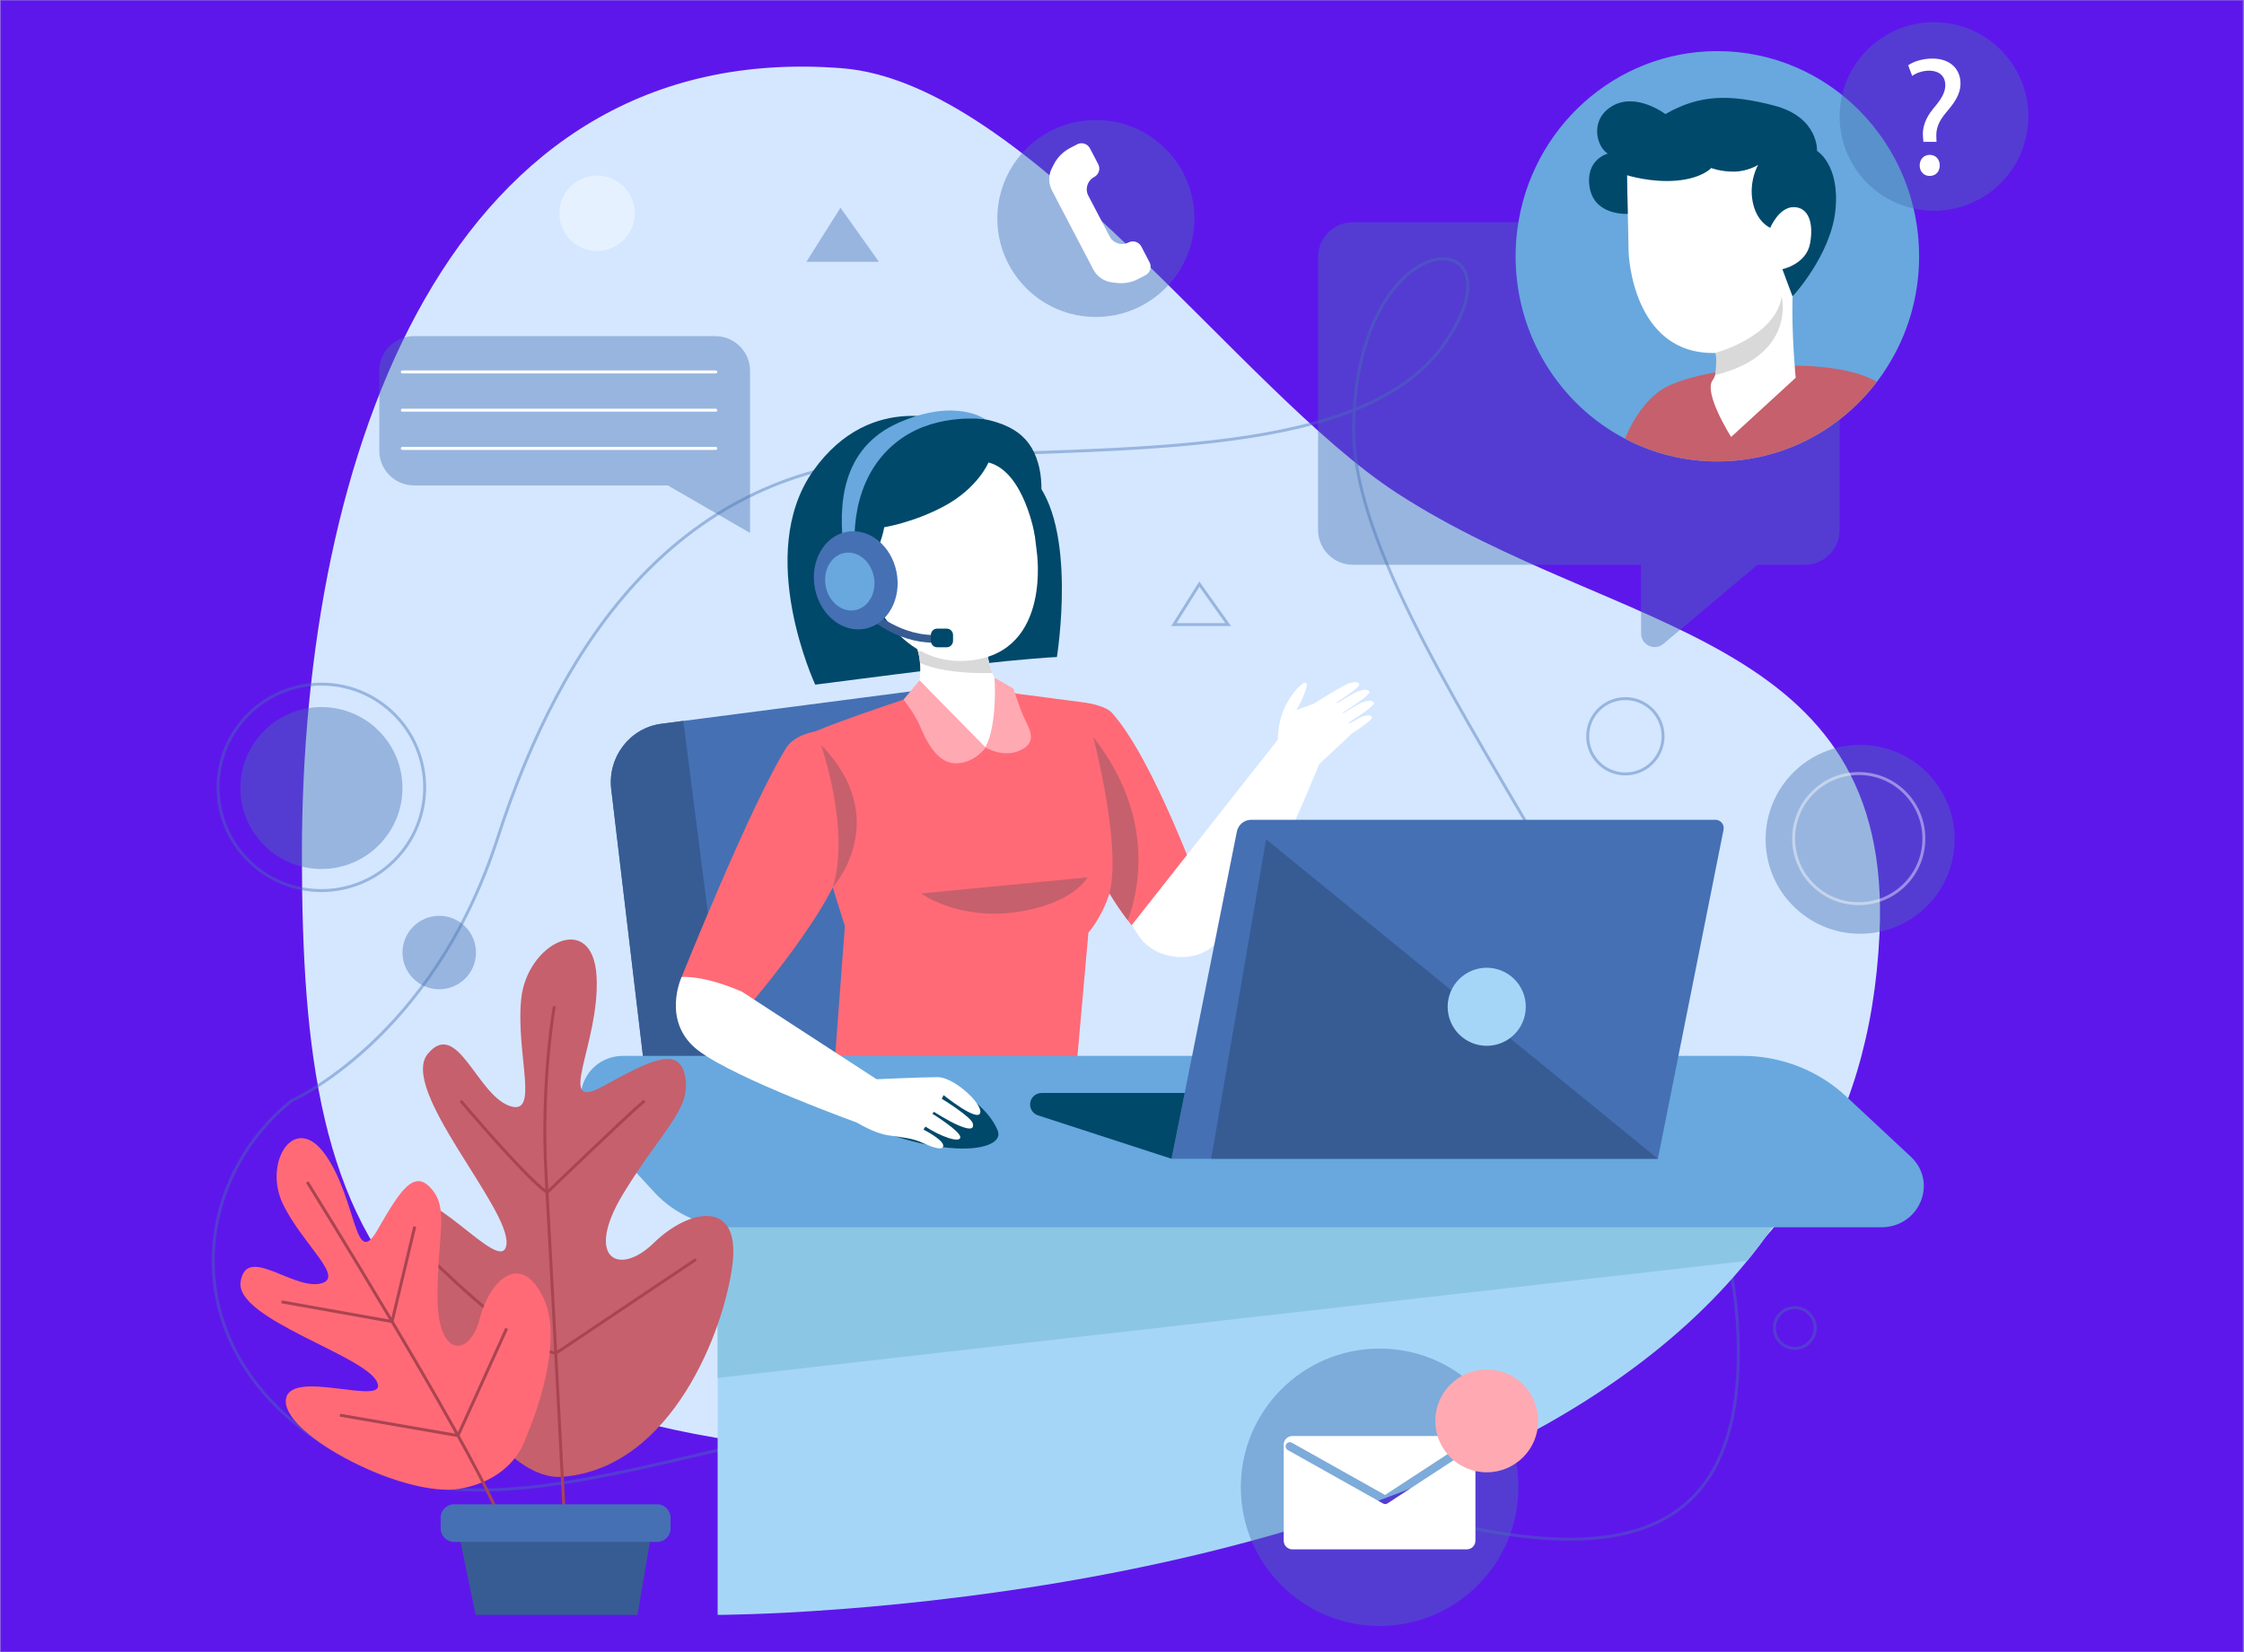 <svg xmlns="http://www.w3.org/2000/svg" xmlns:xlink="http://www.w3.org/1999/xlink" width="516" zoomAndPan="magnify" viewBox="0 0 386.88 285" height="380" preserveAspectRatio="xMidYMid meet" version="1.0"><rect x="0" y="0" width="386.88" height="285" fill="#333333" stroke="none"/><defs><clipPath id="29f4a2e4ce"><path d="M 0 0.043 L 386.762 0.043 L 386.762 284.953 L 0 284.953 Z M 0 0.043 " clip-rule="nonzero"/></clipPath><clipPath id="9c1df7b3a5"><path d="M 36.352 37 L 308 37 L 308 273 L 36.352 273 Z M 36.352 37 " clip-rule="nonzero"/></clipPath><clipPath id="610eb12e43"><path d="M 36.352 110 L 81 110 L 81 161 L 36.352 161 Z M 36.352 110 " clip-rule="nonzero"/></clipPath><clipPath id="33e48cdaf9"><path d="M 317 3.828 L 349.75 3.828 L 349.75 37 L 317 37 Z M 317 3.828 " clip-rule="nonzero"/></clipPath><clipPath id="63a15a87df"><path d="M 213 232 L 262 232 L 262 280.492 L 213 280.492 Z M 213 232 " clip-rule="nonzero"/></clipPath></defs><g clip-path="url(#29f4a2e4ce)"><path fill="#ffffff" d="M 0 0.043 L 386.879 0.043 L 386.879 284.957 L 0 284.957 Z M 0 0.043 " fill-opacity="1" fill-rule="nonzero"/><path fill="#5e17eb" d="M 0 0.043 L 386.879 0.043 L 386.879 284.957 L 0 284.957 Z M 0 0.043 " fill-opacity="1" fill-rule="nonzero"/></g><path fill="#d4e7ff" d="M 324.082 161.082 C 320.879 230.281 259.297 249.984 182.59 251.461 C 65.617 253.719 52.004 216.57 52.004 147.297 C 52.004 78.02 77.504 6.496 145.113 11.766 C 177.234 14.27 213.695 67.492 240.992 85.152 C 278.707 109.551 326.492 109.098 324.082 161.082 Z M 324.082 161.082 " fill-opacity="1" fill-rule="nonzero"/><g clip-path="url(#9c1df7b3a5)"><path stroke-linecap="butt" transform="matrix(0.51, 0, 0, 0.51, 36.351, 3.83)" fill="none" stroke-linejoin="miter" d="M 27.147 364.84 C 27.147 364.84 74.878 344.017 96.82 276.147 C 118.768 208.261 158.541 151.104 233.931 147.27 C 309.305 143.428 390.84 148.15 417.786 107.699 C 444.717 67.247 387.151 66.321 386.34 137.299 C 385.536 208.276 509.591 338.446 516.081 439.521 C 522.563 540.596 438.801 520.539 334.736 479.904 C 230.67 439.276 122.028 519.674 54.322 489.607 C -13.391 459.517 -10.46 395.213 27.147 364.84 Z M 27.147 364.84 " stroke="#4570b4" stroke-width="1" stroke-opacity="0.42" stroke-miterlimit="10"/></g><path fill="#4570b4" d="M 55.379 149.91 C 63.094 149.91 69.348 143.656 69.348 135.941 C 69.348 128.23 63.094 121.977 55.379 121.977 C 47.66 121.977 41.406 128.23 41.406 135.941 C 41.406 143.656 47.66 149.91 55.379 149.91 Z M 55.379 149.91 " fill-opacity="0.42" fill-rule="nonzero"/><g clip-path="url(#610eb12e43)"><path stroke-linecap="butt" transform="matrix(0.51, 0, 0, 0.51, 36.351, 3.83)" fill="none" stroke-linejoin="miter" d="M 61.975 283.508 C 75.621 269.872 75.621 247.763 61.975 234.126 C 48.338 220.49 26.213 220.49 12.575 234.126 C -1.07 247.763 -1.07 269.872 12.575 283.508 C 26.213 297.145 48.338 297.145 61.975 283.508 Z M 61.975 283.508 " stroke="#4570b4" stroke-width="1" stroke-opacity="0.42" stroke-miterlimit="10"/></g><path fill="#4570b4" d="M 320.734 161.082 C 329.734 161.082 337.031 153.789 337.031 144.789 C 337.031 135.793 329.734 128.5 320.734 128.5 C 311.734 128.5 304.438 135.793 304.438 144.789 C 304.438 153.789 311.734 161.082 320.734 161.082 Z M 320.734 161.082 " fill-opacity="0.42" fill-rule="nonzero"/><path stroke-linecap="butt" transform="matrix(0.51, 0, 0, 0.51, 36.351, 3.83)" fill="none" stroke-linejoin="miter" d="M 334.185 190.063 L 325.567 203.754 L 343.919 203.754 Z M 334.185 190.063 " stroke="#4570b4" stroke-width="1" stroke-opacity="0.42" stroke-miterlimit="10"/><path fill="#4570b4" d="M 144.891 35.84 L 139.008 45.164 L 151.523 45.164 Z M 144.891 35.84 " fill-opacity="0.42" fill-rule="nonzero"/><path fill="#4570b4" d="M 188.934 54.68 C 198.316 54.68 205.926 47.074 205.926 37.691 C 205.926 28.312 198.316 20.707 188.934 20.707 C 179.547 20.707 171.941 28.312 171.941 37.691 C 171.941 47.074 179.547 54.68 188.934 54.68 Z M 188.934 54.68 " fill-opacity="0.42" fill-rule="nonzero"/><path fill="#ffffff" d="M 188.594 35.594 L 187.637 33.77 C 187.02 32.594 187.477 31.148 188.648 30.531 C 189.445 30.113 189.758 29.129 189.34 28.324 L 187.91 25.586 C 187.492 24.789 186.508 24.48 185.703 24.898 L 184.457 25.551 C 183.285 26.168 182.328 27.121 181.719 28.293 L 181.355 28.996 C 180.727 30.207 180.734 31.648 181.363 32.855 L 184.035 37.969 L 185.816 41.379 L 188.492 46.488 C 189.121 47.699 190.301 48.523 191.656 48.699 L 192.438 48.801 C 193.75 48.973 195.082 48.734 196.254 48.117 L 197.5 47.469 C 198.297 47.047 198.609 46.062 198.195 45.258 L 196.77 42.523 C 196.348 41.727 195.363 41.414 194.559 41.828 C 193.387 42.441 191.938 41.984 191.324 40.812 L 190.367 38.988 Z M 188.594 35.594 " fill-opacity="1" fill-rule="nonzero"/><path stroke-linecap="butt" transform="matrix(0.51, 0, 0, 0.51, 36.351, 3.83)" fill="none" stroke-linejoin="miter" d="M 542.43 441.694 C 542.43 445.49 539.346 448.582 535.527 448.582 C 531.731 448.582 528.632 445.505 528.632 441.694 C 528.632 437.876 531.716 434.799 535.527 434.799 C 539.346 434.815 542.43 437.891 542.43 441.694 Z M 542.43 441.694 " stroke="#4570b4" stroke-width="1" stroke-opacity="0.42" stroke-miterlimit="10"/><path fill="#ffffff" d="M 102.91 43.289 C 106.504 43.289 109.418 40.379 109.418 36.789 C 109.418 33.195 106.504 30.285 102.91 30.285 C 99.32 30.285 96.406 33.195 96.406 36.789 C 96.406 40.379 99.32 43.289 102.91 43.289 Z M 102.91 43.289 " fill-opacity="0.42" fill-rule="nonzero"/><path stroke-linecap="butt" transform="matrix(0.51, 0, 0, 0.51, 36.351, 3.83)" fill="none" stroke-linejoin="miter" d="M 478.237 254.276 C 485.27 254.276 490.979 248.575 490.979 241.542 C 490.979 234.501 485.27 228.8 478.237 228.8 C 471.196 228.8 465.495 234.501 465.495 241.542 C 465.495 248.575 471.196 254.276 478.237 254.276 Z M 478.237 254.276 " stroke="#4570b4" stroke-width="1" stroke-opacity="0.42" stroke-miterlimit="10"/><path fill="#4570b4" d="M 75.691 170.66 C 79.191 170.66 82.031 167.824 82.031 164.324 C 82.031 160.824 79.191 157.988 75.691 157.988 C 72.191 157.988 69.355 160.824 69.355 164.324 C 69.355 167.824 72.191 170.66 75.691 170.66 Z M 75.691 170.66 " fill-opacity="0.42" fill-rule="nonzero"/><path stroke-linecap="butt" transform="matrix(0.51, 0, 0, 0.51, 36.351, 3.83)" fill="none" stroke-linejoin="miter" d="M 557.155 298.163 C 569.323 298.163 579.18 288.307 579.18 276.147 C 579.18 263.994 569.323 254.138 557.155 254.138 C 544.994 254.138 535.137 263.994 535.137 276.147 C 535.137 288.307 544.994 298.163 557.155 298.163 Z M 557.155 298.163 " stroke="#ffffff" stroke-width="1" stroke-opacity="0.42" stroke-miterlimit="10"/><path fill="#4570b4" d="M 311.18 38.344 L 233.281 38.344 C 229.949 38.344 227.254 41.043 227.254 44.367 L 227.254 91.406 C 227.254 94.738 229.957 97.434 233.281 97.434 L 282.965 97.434 L 282.965 109.293 C 282.965 111.273 285.281 112.355 286.805 111.078 L 303.02 97.434 L 311.18 97.434 C 314.512 97.434 317.207 94.73 317.207 91.406 L 317.207 44.375 C 317.207 41.043 314.512 38.344 311.18 38.344 Z M 311.18 38.344 " fill-opacity="0.42" fill-rule="nonzero"/><path fill="#68a8de" d="M 330.91 44.215 C 330.91 51.246 328.891 57.797 325.406 63.301 C 324.855 64.184 324.262 65.047 323.633 65.871 C 317.266 74.227 307.309 79.605 296.117 79.605 C 290.375 79.605 284.957 78.195 280.184 75.684 C 268.977 69.805 261.324 57.914 261.324 44.215 C 261.324 42.617 261.426 41.039 261.633 39.488 C 263.902 22.176 278.48 8.816 296.117 8.816 C 315.332 8.816 330.91 24.668 330.91 44.215 Z M 330.91 44.215 " fill-opacity="1" fill-rule="nonzero"/><path fill="#c6606c" d="M 323.633 65.863 C 317.266 74.219 307.305 79.598 296.117 79.598 C 290.375 79.598 284.957 78.188 280.184 75.676 C 280.836 74.047 282.832 69.723 286.375 67.305 C 290.793 64.277 304.223 62.461 313.535 63.258 C 319.031 63.723 322.066 64.945 323.633 65.863 Z M 323.633 65.863 " fill-opacity="1" fill-rule="nonzero"/><path fill="#ffffff" d="M 280.449 26.262 L 280.812 43.543 C 280.812 43.543 281.363 61.203 295.734 60.891 C 310.109 60.578 313.145 38.766 313.145 38.766 L 310.883 25.527 C 310.883 25.527 294.082 14.32 280.449 26.262 Z M 280.449 26.262 " fill-opacity="1" fill-rule="nonzero"/><path fill="#ffffff" d="M 295.836 56.734 C 295.836 56.734 296.898 63.418 295.293 65.605 C 293.684 67.789 298.492 75.379 298.492 75.379 L 309.625 65.168 C 309.625 65.168 308.887 57.684 309.09 51.129 Z M 295.836 56.734 " fill-opacity="1" fill-rule="nonzero"/><path fill="#00496a" d="M 280.531 30.227 C 280.531 30.227 284.668 31.547 289.094 31.156 C 293.516 30.762 295.066 28.98 295.066 28.98 C 295.066 28.98 296.543 29.605 298.949 29.605 C 301.355 29.605 303.145 28.438 303.145 28.438 C 303.145 28.438 301.512 31.234 302.207 34.805 C 302.902 38.371 305.234 39.301 305.234 39.301 C 305.234 39.301 306.715 35.73 309.27 35.73 C 311.828 35.73 312.762 38.445 312.102 42.016 C 311.441 45.586 307.328 46.438 307.328 46.438 L 309.082 51.137 C 309.082 51.137 315.707 44.035 316.484 36.199 C 317.258 28.367 313.305 26.035 313.305 26.035 C 313.305 26.035 313.637 20.215 305.867 18.203 C 298.094 16.184 292.973 16.34 287.152 19.68 C 287.152 19.68 282.262 15.957 278.148 18.203 C 274.035 20.453 275.199 25.262 277.215 26.5 C 277.215 26.5 273.258 27.504 274.105 32.391 C 274.961 37.281 280.66 36.895 280.66 36.895 Z M 280.531 30.227 " fill-opacity="1" fill-rule="nonzero"/><path fill="#d9d9d9" d="M 295.734 60.891 C 295.734 60.891 306.184 58.125 307.211 51.137 C 307.211 51.137 309.805 61.266 295.734 64.707 C 295.734 64.707 296.152 61.695 295.734 60.891 Z M 295.734 60.891 " fill-opacity="1" fill-rule="nonzero"/><g clip-path="url(#33e48cdaf9)"><path fill="#4570b4" d="M 349.527 22.715 C 350.977 13.852 344.965 5.492 336.098 4.043 C 327.23 2.594 318.871 8.605 317.422 17.469 C 315.973 26.332 321.984 34.691 330.852 36.141 C 339.719 37.59 348.078 31.578 349.527 22.715 Z M 349.527 22.715 " fill-opacity="0.42" fill-rule="nonzero"/></g><path fill="#ffffff" d="M 331.645 24.473 L 331.586 23.719 C 331.41 22.148 331.934 20.43 333.391 18.688 C 334.699 17.145 335.426 16.008 335.426 14.699 C 335.426 13.215 334.488 12.223 332.656 12.191 C 331.605 12.191 330.449 12.539 329.719 13.098 L 329.023 11.266 C 329.984 10.57 331.645 10.102 333.188 10.102 C 336.531 10.102 338.047 12.164 338.047 14.379 C 338.047 16.355 336.938 17.781 335.539 19.441 C 334.258 20.953 333.793 22.234 333.883 23.719 L 333.91 24.473 Z M 331.008 28.547 C 331.008 27.469 331.73 26.715 332.75 26.715 C 333.773 26.715 334.469 27.469 334.469 28.547 C 334.469 29.57 333.801 30.352 332.723 30.352 C 331.703 30.352 331.008 29.57 331.008 28.547 Z M 331.008 28.547 " fill-opacity="1" fill-rule="nonzero"/><path fill="#a6d6f7" d="M 305.812 211.305 C 305.762 211.473 305.699 211.609 305.617 211.719 C 304.242 213.711 302.793 215.645 301.266 217.512 L 301.258 217.512 C 251.543 278.582 123.703 278.582 123.703 278.582 L 123.703 205.695 L 305.617 205.695 C 305.617 205.695 306.32 209.664 305.812 211.305 Z M 305.812 211.305 " fill-opacity="1" fill-rule="nonzero"/><path fill="#8cc6e5" d="M 305.812 211.305 C 305.762 211.473 305.699 211.609 305.617 211.719 C 304.242 213.711 302.793 215.645 301.266 217.512 L 301.258 217.512 L 123.703 237.711 L 123.703 211.305 Z M 305.812 211.305 " fill-opacity="1" fill-rule="nonzero"/><path fill="#ff6a76" d="M 207.207 154.137 L 198.406 163.461 C 198.406 163.461 196.602 161.609 194.445 158.77 C 193.414 157.41 192.309 155.824 191.285 154.109 C 189.945 151.863 188.742 149.402 188.055 146.934 C 185.738 138.645 186.688 121.156 186.688 121.156 C 186.688 121.156 190.438 121.562 191.719 122.988 C 198.941 131.027 207.207 154.137 207.207 154.137 Z M 207.207 154.137 " fill-opacity="1" fill-rule="nonzero"/><path fill="#4570b4" d="M 174.129 184.598 L 111.117 184.598 L 105.359 136.16 C 104.699 130.613 108.566 125.566 114.004 124.859 L 117.793 124.367 L 165.941 118.109 Z M 174.129 184.598 " fill-opacity="1" fill-rule="nonzero"/><path fill="#ff6a76" d="M 158.742 119.719 C 158.742 119.719 138.238 126.305 137.125 128.008 C 136.016 129.703 145.641 159.742 145.641 159.742 L 143.789 184.605 L 185.543 184.605 L 187.648 160.879 C 187.648 160.879 192.117 155.977 192.395 147.875 C 192.668 139.773 186.688 121.156 186.688 121.156 L 172.121 119.246 Z M 158.742 119.719 " fill-opacity="1" fill-rule="nonzero"/><path fill="#00496a" d="M 164.609 73.055 C 164.609 73.055 150.32 66.906 140.172 81.242 C 130.027 95.578 140.535 118.109 140.535 118.109 C 140.535 118.109 166.43 114.73 173.59 114.039 C 180.754 113.352 182.211 113.352 182.211 113.352 C 182.211 113.352 185.902 90.711 178.023 82.387 C 170.137 74.066 164.609 73.055 164.609 73.055 Z M 164.609 73.055 " fill-opacity="1" fill-rule="nonzero"/><path fill="#ffffff" d="M 169.926 128.961 L 157.859 120.695 C 157.859 120.695 158.852 117.531 158.605 114.367 C 158.547 113.664 158.434 112.961 158.23 112.297 C 158.129 111.961 158.004 111.637 157.859 111.32 L 169.926 110.719 C 169.926 110.719 170.008 111.695 170.23 112.953 C 170.41 113.941 170.68 115.098 171.086 116.105 C 171.375 116.852 171.738 117.508 172.188 117.965 C 174.031 119.84 169.926 128.961 169.926 128.961 Z M 169.926 128.961 " fill-opacity="1" fill-rule="nonzero"/><path fill="#d9d9d9" d="M 171.086 116.105 C 169.535 116.156 162.879 116.258 158.605 114.367 C 158.547 113.664 158.434 112.961 158.23 112.297 C 158.23 112.297 166.363 113.289 170.23 112.953 C 170.41 113.938 170.68 115.098 171.086 116.105 Z M 171.086 116.105 " fill-opacity="1" fill-rule="nonzero"/><path fill="#ffffff" d="M 176.723 78.492 L 178.734 95.113 C 178.734 95.113 181.371 112.246 167.543 113.902 C 153.719 115.57 149.066 99.59 149.066 99.59 L 147.43 81.945 C 147.426 81.945 162.012 68.906 176.723 78.492 Z M 176.723 78.492 " fill-opacity="1" fill-rule="nonzero"/><path fill="#00496a" d="M 170.414 79.781 C 170.414 79.781 168.602 84.227 162.656 87.383 C 157.383 90.176 152.438 90.953 152.438 90.953 C 152.438 90.953 151.641 95.637 148.973 98.57 C 148.973 98.57 144.352 89.809 146.242 82.262 C 148.125 74.719 157.867 71.078 166.422 71.844 C 174.969 72.613 178.047 75.746 179.184 80.727 C 180.32 85.711 178.422 92.441 178.422 92.441 C 178.422 92.441 176.59 81.336 170.414 79.781 Z M 170.414 79.781 " fill-opacity="1" fill-rule="nonzero"/><path fill="#68a8de" d="M 147.422 94.906 C 147.422 94.906 145.781 82.262 155.527 75.551 C 161.879 71.18 169.875 72.344 169.875 72.344 C 169.875 72.344 164.836 68.551 154.906 72.93 C 144.977 77.312 144.469 87.215 145.477 94.906 Z M 147.422 94.906 " fill-opacity="1" fill-rule="nonzero"/><path fill="#375c93" d="M 125.484 184.598 L 111.109 184.598 L 105.352 136.16 C 104.691 130.613 108.559 125.566 114 124.859 L 117.785 124.363 Z M 125.484 184.598 " fill-opacity="1" fill-rule="nonzero"/><path fill="#375c93" d="M 160.918 110.863 C 154.32 110.863 149.422 106.273 149.207 106.062 L 150.09 105.098 C 150.141 105.148 155.492 110.145 162.184 109.48 L 162.309 110.789 C 161.836 110.84 161.375 110.863 160.918 110.863 Z M 160.918 110.863 " fill-opacity="1" fill-rule="nonzero"/><path fill="#68a8de" d="M 324.375 211.719 L 126.672 211.719 C 121.387 211.719 116.344 209.539 112.832 205.723 L 101.977 193.953 C 97.762 189.383 101.113 182.148 107.445 182.148 L 300.449 182.148 C 307.117 182.148 313.527 184.656 318.324 189.137 L 329.469 199.539 C 334.211 203.965 330.969 211.719 324.375 211.719 Z M 324.375 211.719 " fill-opacity="1" fill-rule="nonzero"/><path fill="#ffffff" d="M 234.223 123.938 C 233.867 124.133 233.309 124.461 232.699 124.82 L 232.582 124.633 C 234.395 123.48 237.066 121.68 236.887 121.246 C 236.609 120.586 235.258 120.934 234.25 121.477 C 233.672 121.797 232.613 122.426 231.59 123.039 L 231.52 122.926 C 233.316 121.789 236.305 119.812 236.109 119.348 C 235.836 118.688 234.48 119.035 233.473 119.578 C 232.836 119.926 231.629 120.652 230.52 121.316 L 230.434 121.18 C 232.215 120.027 234.531 118.438 234.367 118.031 C 234.09 117.371 232.734 117.719 231.73 118.262 C 230.367 119 226.422 121.441 226.422 121.441 L 223.543 122.488 C 224.168 121.484 225.914 117.754 225.094 117.754 C 224.277 117.754 222.031 120.355 221.098 123.035 C 220.402 125.039 220.316 126.828 220.316 127.594 L 195.102 159.617 C 195.102 159.617 195.695 160.551 196.602 161.805 C 199.215 165.418 205.309 166.215 208.828 163.469 C 211.609 161.297 213.797 158.43 215.945 155.5 C 219.996 149.98 226.027 135.336 227.441 131.828 L 233.148 126.488 C 234.715 125.473 236.703 124.105 236.559 123.742 C 236.312 123.156 235.113 123.461 234.223 123.938 Z M 234.223 123.938 " fill-opacity="1" fill-rule="nonzero"/><path fill="#00496a" d="M 167.898 189.941 C 167.898 189.941 170.848 192.113 172.012 195.059 C 173.18 198.004 165.727 199.902 153.289 195.684 C 144.242 192.613 159.52 183.184 167.898 189.941 Z M 167.898 189.941 " fill-opacity="1" fill-rule="nonzero"/><path fill="#00496a" d="M 163.219 111.66 L 161.555 111.66 C 160.961 111.66 160.477 111.168 160.477 110.566 L 160.477 109.539 C 160.477 108.938 160.961 108.445 161.555 108.445 L 163.219 108.445 C 163.812 108.445 164.301 108.938 164.301 109.539 L 164.301 110.566 C 164.293 111.168 163.812 111.66 163.219 111.66 Z M 163.219 111.66 " fill-opacity="1" fill-rule="nonzero"/><path fill="#4570b4" d="M 154.551 98.656 C 155.473 103.262 153.074 107.648 149.191 108.453 C 145.309 109.254 141.422 106.172 140.492 101.566 C 139.574 96.961 141.969 92.574 145.852 91.77 C 149.734 90.965 153.629 94.051 154.551 98.656 Z M 154.551 98.656 " fill-opacity="1" fill-rule="nonzero"/><path fill="#68a8de" d="M 150.641 99.465 C 151.184 102.18 149.77 104.773 147.48 105.242 C 145.191 105.715 142.898 103.898 142.355 101.184 C 141.809 98.469 143.223 95.875 145.512 95.402 C 147.801 94.926 150.098 96.75 150.641 99.465 Z M 150.641 99.465 " fill-opacity="1" fill-rule="nonzero"/><path fill="#ff6a76" d="M 140.5 126.191 C 140.5 126.191 136.98 126.719 135.547 128.992 C 129.418 138.738 117.496 168.547 117.496 168.547 L 129 173.629 C 129 173.629 144.121 156.113 145.512 147.781 C 146.902 139.445 140.5 126.191 140.5 126.191 Z M 140.5 126.191 " fill-opacity="1" fill-rule="nonzero"/><path fill="#ffffff" d="M 127.91 171.086 L 151.516 186.438 L 148.184 193.828 C 148.184 193.828 126.941 186.195 120.406 181.258 C 113.883 176.312 117.488 168.547 117.488 168.547 C 117.488 168.547 121.109 168.117 127.91 171.086 Z M 127.91 171.086 " fill-opacity="1" fill-rule="nonzero"/><path fill="#ffffff" d="M 150.828 186.195 C 150.828 186.195 158.789 185.82 161.656 185.82 C 164.523 185.82 169.523 190.527 168.973 192.031 C 168.414 193.539 162.676 188.926 162.676 188.926 L 162.352 189.543 C 162.352 189.543 167.441 192.648 167.719 193.828 C 167.992 195.008 166.844 194.82 165.176 194.109 C 163.512 193.402 161.012 191.801 161.012 191.801 L 160.738 192.133 C 160.738 192.133 165.551 195.102 165.551 196.18 C 165.551 197.27 162.082 196.035 159.535 194.344 L 159.207 194.863 C 159.207 194.863 162.359 196.465 162.59 197.5 C 162.82 198.535 161.105 198.113 159.207 197.215 C 157.309 196.32 155.551 196.227 153.094 195.848 C 150.641 195.473 147.727 193.656 147.727 193.656 Z M 150.828 186.195 " fill-opacity="1" fill-rule="nonzero"/><path fill="#4570b4" d="M 297.18 143.148 L 285.859 199.902 L 201.992 199.902 L 213.246 143.473 C 213.484 142.277 214.512 141.422 215.707 141.422 L 295.797 141.422 C 296.688 141.422 297.363 142.258 297.18 143.148 Z M 297.18 143.148 " fill-opacity="1" fill-rule="nonzero"/><path fill="#00496a" d="M 201.988 199.902 L 178.949 192.41 C 178.141 192.141 177.59 191.387 177.59 190.527 C 177.59 189.434 178.473 188.551 179.566 188.551 L 204.262 188.551 Z M 201.988 199.902 " fill-opacity="1" fill-rule="nonzero"/><path fill="#c6606c" d="M 141.52 128.492 C 141.52 128.492 146.676 143.074 143.555 153.086 C 143.555 153.086 154.102 141.371 141.52 128.492 Z M 141.52 128.492 " fill-opacity="1" fill-rule="nonzero"/><path fill="#c6606c" d="M 194.441 158.77 C 193.414 157.41 192.305 155.824 191.285 154.109 C 193.414 145.746 188.461 127.125 188.461 127.125 C 199.316 140.961 196.289 153.812 194.441 158.77 Z M 194.441 158.77 " fill-opacity="1" fill-rule="nonzero"/><path fill="#375c93" d="M 218.293 144.789 L 285.859 199.902 L 208.82 199.902 Z M 218.293 144.789 " fill-opacity="1" fill-rule="nonzero"/><path fill="#a6d6f7" d="M 258.902 179.906 C 262.344 178.492 263.984 174.559 262.57 171.117 C 261.156 167.68 257.219 166.039 253.777 167.453 C 250.336 168.867 248.695 172.805 250.113 176.242 C 251.527 179.68 255.465 181.32 258.902 179.906 Z M 258.902 179.906 " fill-opacity="1" fill-rule="nonzero"/><path fill="#ffa9b3" d="M 158.527 117.363 L 169.926 128.957 C 169.926 128.957 167.949 131.75 164.66 131.68 C 161.375 131.598 159.52 127.422 158.594 125.242 C 157.656 123.062 155.762 120.688 155.762 120.688 Z M 158.527 117.363 " fill-opacity="1" fill-rule="nonzero"/><path fill="#ffa9b3" d="M 169.926 128.965 C 169.926 128.965 172.867 130.75 175.734 129.504 C 178.602 128.27 177.828 126.371 176.82 124.367 C 175.816 122.367 174.73 118.797 174.73 118.797 L 171.453 116.914 C 171.453 116.914 172.035 124.539 169.926 128.965 Z M 169.926 128.965 " fill-opacity="1" fill-rule="nonzero"/><path fill="#c6606c" d="M 187.504 151.355 L 158.781 154.137 C 158.781 154.137 165.219 158.758 175.133 157.359 C 185.051 155.961 187.504 151.355 187.504 151.355 Z M 187.504 151.355 " fill-opacity="1" fill-rule="nonzero"/><path fill="#4570b4" d="M 123.297 57.988 L 71.355 57.988 C 68.043 57.988 65.355 60.672 65.355 63.98 L 65.355 77.746 C 65.355 81.055 68.043 83.742 71.355 83.742 L 115.113 83.742 L 129.297 91.938 L 129.297 63.98 C 129.297 60.672 126.609 57.988 123.297 57.988 Z M 123.297 57.988 " fill-opacity="0.42" fill-rule="nonzero"/><path stroke-linecap="round" transform="matrix(0.51, 0, 0, 0.51, 36.351, 3.83)" fill="none" stroke-linejoin="round" d="M 64.646 118.297 L 170.656 118.297 " stroke="#ffffff" stroke-width="1" stroke-opacity="1" stroke-miterlimit="10"/><path stroke-linecap="round" transform="matrix(0.51, 0, 0, 0.51, 36.351, 3.83)" fill="none" stroke-linejoin="round" d="M 64.646 131.23 L 170.656 131.23 " stroke="#ffffff" stroke-width="1" stroke-opacity="1" stroke-miterlimit="10"/><path stroke-linecap="round" transform="matrix(0.51, 0, 0, 0.51, 36.351, 3.83)" fill="none" stroke-linejoin="round" d="M 64.646 144.171 L 170.656 144.171 " stroke="#ffffff" stroke-width="1" stroke-opacity="1" stroke-miterlimit="10"/><path fill="#c6606c" d="M 126.273 218.031 C 127.637 206.797 118.766 208.484 112.695 214.414 C 106.625 220.344 100.68 217.035 107.406 205.957 C 114.137 194.879 119.062 191.477 118.133 185.902 C 117.199 180.324 112.34 182.766 103.926 187.398 C 95.508 192.031 103.461 179.926 102.824 168.445 C 102.188 156.961 90.777 162.695 89.824 172.367 C 88.867 182.035 93.184 192.859 87.645 190.715 C 82.109 188.562 78.758 175.727 73.723 181.789 C 68.688 187.848 87.934 208.402 87.289 214.609 C 86.645 220.812 72.797 201.902 68.82 208.129 C 64.844 214.355 82.051 255.93 96.949 254.762 C 115.875 253.285 124.914 229.27 126.273 218.031 Z M 126.273 218.031 " fill-opacity="1" fill-rule="nonzero"/><path stroke-linecap="butt" transform="matrix(0.51, 0, 0, 0.51, 36.351, 3.83)" fill="none" stroke-linejoin="miter" d="M 116.082 332.829 C 116.082 332.829 111.429 358.304 113.289 390.598 C 115.148 422.907 119.373 504.185 119.373 504.185 " stroke="#aa4451" stroke-width="1" stroke-opacity="1" stroke-miterlimit="10"/><path stroke-linecap="butt" transform="matrix(0.51, 0, 0, 0.51, 36.351, 3.83)" fill="none" stroke-linejoin="miter" d="M 84.399 364.84 C 84.399 364.84 105.827 390.262 113.603 395.863 C 113.603 395.863 141.268 369.209 146.549 364.84 " stroke="#aa4451" stroke-width="1" stroke-opacity="1" stroke-miterlimit="10"/><path stroke-linecap="butt" transform="matrix(0.51, 0, 0, 0.51, 36.351, 3.83)" fill="none" stroke-linejoin="miter" d="M 71.741 415.722 C 71.741 415.722 103.952 448.115 116.557 450.258 L 163.944 418.499 " stroke="#aa4451" stroke-width="1" stroke-opacity="1" stroke-miterlimit="10"/><path fill="#ff6a76" d="M 90.488 248.383 C 90.488 248.383 97.617 232.629 93.777 224.164 C 89.938 215.699 84.434 220.668 82.703 227.414 C 80.973 234.164 75.387 234.375 75.387 223.738 C 75.387 213.102 77.395 208.605 74.359 205.094 C 71.324 201.582 68.957 205.363 65.023 212.203 C 61.09 219.047 61.512 207.156 56.168 199.367 C 50.82 191.578 45.266 200.469 48.715 207.664 C 52.168 214.855 59.816 220.609 55.016 221.465 C 50.211 222.32 42.383 214.73 41.434 221.133 C 40.484 227.531 62.766 233.75 64.953 238.379 C 67.145 243.004 49.367 235.641 49.227 241.707 C 49.09 247.773 69.781 258.418 79.156 256.832 C 88.527 255.246 90.488 248.383 90.488 248.383 Z M 90.488 248.383 " fill-opacity="1" fill-rule="nonzero"/><path stroke-linecap="butt" transform="matrix(0.51, 0, 0, 0.51, 36.351, 3.83)" fill="none" stroke-linejoin="miter" d="M 32.511 392.328 C 32.511 392.328 85.646 477.677 96.827 504.185 " stroke="#aa4451" stroke-width="1" stroke-opacity="1" stroke-miterlimit="10"/><path stroke-linecap="butt" transform="matrix(0.51, 0, 0, 0.51, 36.351, 3.83)" fill="none" stroke-linejoin="miter" d="M 23.795 432.84 L 61.172 439.506 L 68.863 407.38 " stroke="#aa4451" stroke-width="1" stroke-opacity="1" stroke-miterlimit="10"/><path stroke-linecap="butt" transform="matrix(0.51, 0, 0, 0.51, 36.351, 3.83)" fill="none" stroke-linejoin="miter" d="M 43.547 471.18 L 83.473 478.09 L 99.934 441.847 " stroke="#aa4451" stroke-width="1" stroke-opacity="1" stroke-miterlimit="10"/><path fill="#375c93" d="M 78.371 261.191 L 112.84 261.191 L 109.879 278.582 L 81.965 278.582 Z M 78.371 261.191 " fill-opacity="1" fill-rule="nonzero"/><path fill="#4570b4" d="M 113.262 266 L 78.262 266 C 76.973 266 75.938 264.957 75.938 263.676 L 75.938 261.828 C 75.938 260.539 76.98 259.504 78.262 259.504 L 113.262 259.504 C 114.551 259.504 115.586 260.547 115.586 261.828 L 115.586 263.676 C 115.594 264.957 114.551 266 113.262 266 Z M 113.262 266 " fill-opacity="1" fill-rule="nonzero"/><g clip-path="url(#63a15a87df)"><path fill="#4570b4" d="M 237.863 280.488 C 251.078 280.488 261.793 269.777 261.793 256.566 C 261.793 243.352 251.078 232.645 237.863 232.645 C 224.648 232.645 213.934 243.352 213.934 256.566 C 213.934 269.777 224.648 280.488 237.863 280.488 Z M 237.863 280.488 " fill-opacity="0.42" fill-rule="nonzero"/></g><path fill="#ffffff" d="M 252.898 247.73 L 222.82 247.73 C 221.996 247.73 221.328 248.398 221.328 249.223 L 221.328 265.789 C 221.328 266.613 221.996 267.281 222.82 267.281 L 252.898 267.281 C 253.727 267.281 254.391 266.613 254.391 265.789 L 254.391 249.223 C 254.391 248.398 253.727 247.73 252.898 247.73 Z M 253.348 250.121 L 239.227 259.352 C 239.102 259.434 238.965 259.469 238.828 259.469 C 238.703 259.469 238.582 259.441 238.473 259.375 L 222.023 250.145 C 221.676 249.945 221.555 249.504 221.75 249.156 C 221.945 248.812 222.387 248.688 222.734 248.883 L 238.805 257.898 L 252.559 248.906 C 252.891 248.688 253.34 248.781 253.559 249.113 C 253.777 249.453 253.68 249.902 253.348 250.121 Z M 253.348 250.121 " fill-opacity="1" fill-rule="nonzero"/><path fill="#ffa9b3" d="M 256.34 253.988 C 261.242 253.988 265.211 250.016 265.211 245.117 C 265.211 240.219 261.242 236.25 256.34 236.25 C 251.441 236.25 247.469 240.219 247.469 245.117 C 247.469 250.016 251.441 253.988 256.34 253.988 Z M 256.34 253.988 " fill-opacity="1" fill-rule="nonzero"/></svg>
